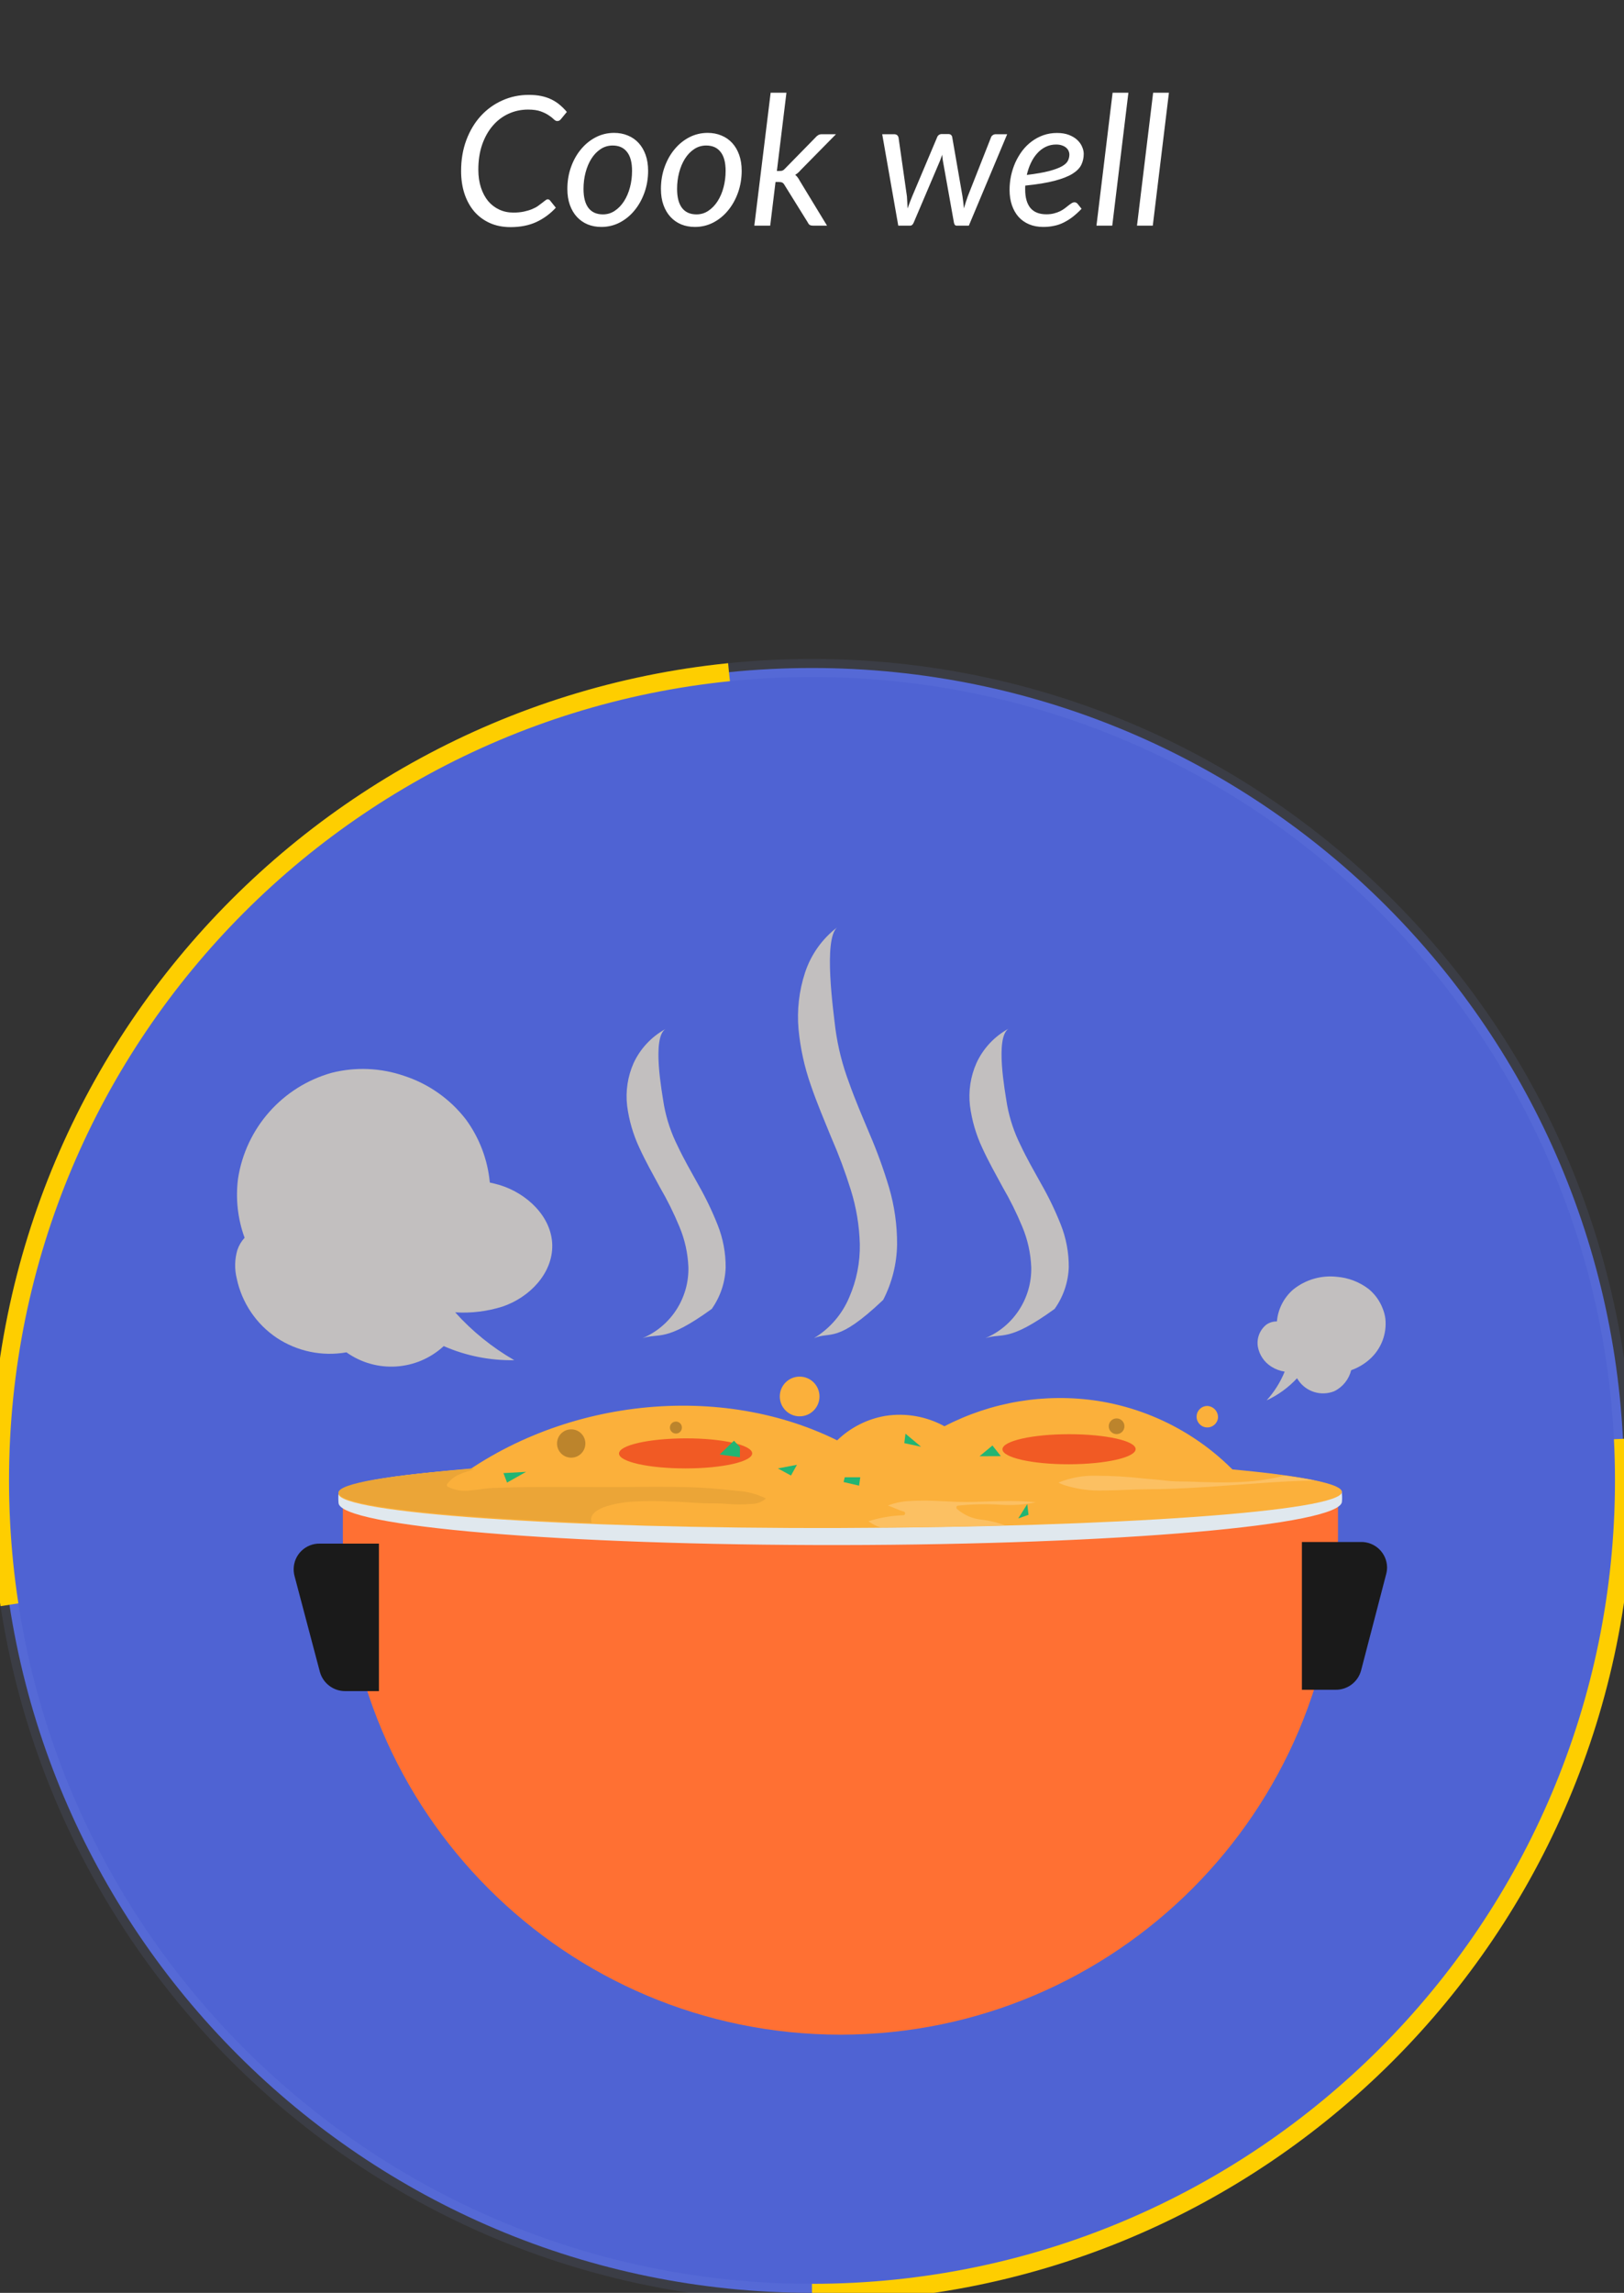 <svg width="180" height="254" viewBox="0 0 180 254" fill="none" xmlns="http://www.w3.org/2000/svg">
<rect x="0" y="0" width="180" height="254" fill="#333333" stroke="none"/>
<g clip-path="url(#clip0)">
<path fill-rule="evenodd" clip-rule="evenodd" d="M90 254C139.706 254 180 213.706 180 164C180 114.294 139.706 74 90 74C40.294 74 0 114.294 0 164C0 213.706 40.294 254 90 254Z" fill="#4F63D3" stroke="#8FA1F5" stroke-opacity="0.097" stroke-width="2"/>
<path d="M49 165.07C61.1 155.07 79.26 152.86 92.79 159.56C94.256 158.139 96.118 157.195 98.13 156.85C100.38 156.498 102.684 156.902 104.68 158C109.906 155.285 115.859 154.301 121.68 155.19C128.341 156.235 134.369 159.735 138.58 165L49 165.07Z" fill="#FBB03B"/>
<path d="M135 157.07C134.93 157.707 134.368 158.174 133.729 158.127C133.09 158.08 132.604 157.535 132.628 156.895C132.652 156.254 133.179 155.748 133.82 155.75C134.152 155.768 134.463 155.917 134.684 156.165C134.905 156.413 135.019 156.738 135 157.07Z" fill="#FBB03B"/>
<path d="M124.63 158C124.63 158.48 124.241 158.87 123.76 158.87C123.28 158.87 122.89 158.48 122.89 158C122.89 157.52 123.28 157.13 123.76 157.13C124.241 157.13 124.63 157.52 124.63 158Z" fill="#BC842C"/>
<path d="M88.63 156.9C89.845 156.9 90.83 155.915 90.83 154.7C90.83 153.485 89.845 152.5 88.63 152.5C87.415 152.5 86.43 153.485 86.43 154.7C86.43 155.915 87.415 156.9 88.63 156.9Z" fill="#FBB03B"/>
<path d="M75.58 158.14C75.583 158.317 75.514 158.487 75.39 158.613C75.266 158.739 75.097 158.81 74.92 158.81C74.554 158.81 74.255 158.516 74.25 158.15C74.25 157.78 74.55 157.48 74.92 157.48C75.284 157.48 75.58 157.775 75.58 158.14Z" fill="#BC842C"/>
<path d="M64.88 159.91C64.88 160.777 64.177 161.48 63.31 161.48C62.443 161.48 61.74 160.777 61.74 159.91C61.74 159.043 62.443 158.34 63.31 158.34C64.177 158.34 64.88 159.043 64.88 159.91Z" fill="#BC842C"/>
<path d="M37.94 165.55L148.3 165.44V170.17C148.328 200.641 123.651 225.367 93.18 225.4C62.728 225.4 38.033 200.732 38 170.28V165.55H37.94Z" fill="#FF7033"/>
<path d="M148 187.19H144.3V170.82H150.83C151.586 170.804 152.317 171.089 152.863 171.612C153.409 172.135 153.724 172.854 153.74 173.61C153.74 173.856 153.71 174.101 153.65 174.34L150.86 185.05C150.514 186.338 149.333 187.222 148 187.19Z" fill="#1A1A1A"/>
<path d="M38.28 187.34H42V171H35.45C34.693 170.984 33.962 171.271 33.417 171.796C32.873 172.322 32.56 173.043 32.55 173.8C32.547 174.046 32.574 174.291 32.63 174.53L35.46 185.23C35.816 186.489 36.972 187.353 38.28 187.34Z" fill="#1A1A1A"/>
<path d="M148.74 166.33C148.74 168.96 123.85 171.12 93.14 171.16C62.43 171.2 37.52 169.1 37.52 166.47C37.49 166.101 37.49 165.729 37.52 165.36C39.17 162.86 63.52 161.68 93.13 161.64C122.35 161.64 146.44 162.71 148.69 165.16C148.762 165.546 148.779 165.94 148.74 166.33Z" fill="#E0E8EE"/>
<path d="M148.73 165.27C148.73 167.41 123.84 169.18 93.13 169.27C62.42 169.36 37.51 167.61 37.51 165.46C37.51 163.31 62.4 161.28 93.11 161.24C123.82 161.2 148.73 163.13 148.73 165.27Z" fill="#FBB03B"/>
<path d="M125.87 160.53C125.87 161.45 122.57 162.2 118.49 162.21C114.41 162.22 111.11 161.47 111.11 160.55C111.11 159.63 114.41 158.88 118.49 158.88C122.57 158.88 125.87 159.61 125.87 160.53Z" fill="#F15A24"/>
<path d="M83.37 161C83.37 161.92 80.07 162.67 75.99 162.67C71.91 162.67 68.61 161.94 68.61 161.02C68.61 160.1 71.91 159.35 75.99 159.34C80.07 159.33 83.36 160.08 83.37 161Z" fill="#F15A24"/>
<path d="M65.52 168.22C65.62 167.55 66.34 167.22 66.9 166.97C68.001 166.601 69.149 166.389 70.31 166.34C71.606 166.265 72.904 166.265 74.2 166.34C75.46 166.34 76.71 166.48 77.97 166.53C78.87 166.53 79.78 166.53 80.68 166.61C81.522 166.68 82.368 166.68 83.21 166.61C83.83 166.625 84.433 166.407 84.9 166C83.913 165.513 82.839 165.227 81.74 165.16C80.49 165.02 79.24 164.9 77.99 164.82C75.43 164.68 72.87 164.69 70.31 164.72C67.75 164.75 65.19 164.72 62.63 164.72C60.07 164.72 57.47 164.72 54.9 164.83C53.96 164.83 53.05 165.04 52.12 165.11C51.268 165.231 50.398 165.088 49.63 164.7C49.532 164.643 49.497 164.52 49.55 164.42C49.855 164.002 50.252 163.66 50.71 163.42C51.065 163.259 51.429 163.119 51.8 163C52.075 162.939 52.338 162.834 52.58 162.69C43.23 163.39 37.51 164.33 37.51 165.36C37.51 166.81 48.81 168.05 65.58 168.7C65.527 168.546 65.507 168.382 65.52 168.22Z" fill="#EBA537"/>
<path d="M131.51 164.12C130.74 164.12 129.98 164.12 129.21 164.02C128.44 163.92 127.59 163.87 126.78 163.79C125.017 163.587 123.244 163.483 121.47 163.48C120.049 163.441 118.635 163.7 117.32 164.24C117.507 164.341 117.7 164.428 117.9 164.5C119.374 164.977 120.922 165.183 122.47 165.11C123.97 165.11 125.47 164.99 126.97 164.98C131.18 164.98 135.36 164.6 139.55 164.31C141.55 164.16 143.64 164.05 145.69 164C144.76 163.82 143.64 163.64 142.34 163.47C140.883 163.846 139.392 164.073 137.89 164.15C135.76 164.28 133.64 164.2 131.51 164.12Z" fill="#FCC062"/>
<path d="M100.07 167.86C98.776 167.908 97.495 168.13 96.26 168.52C96.654 168.82 97.097 169.051 97.57 169.2C102.38 169.2 107.02 169.09 111.4 168.98C110.576 168.665 109.716 168.453 108.84 168.35C107.808 168.259 106.834 167.838 106.06 167.15C105.97 167.05 105.99 166.82 106.15 166.8C107.764 166.622 109.39 166.588 111.01 166.7C112.28 166.777 113.555 166.683 114.8 166.42C113.594 166.297 112.381 166.253 111.17 166.29C109.82 166.29 108.48 166.38 107.17 166.39C106.17 166.39 105.1 166.33 104.07 166.28C102.984 166.22 101.896 166.22 100.81 166.28C99.992 166.32 99.185 166.489 98.42 166.78C99 166.98 99.55 167.28 100.15 167.44C100.266 167.462 100.342 167.574 100.32 167.69C100.298 167.806 100.186 167.882 100.07 167.86Z" fill="#FCC062"/>
<path d="M44.78 119.18C42.202 118.295 39.423 118.177 36.78 118.84C31.303 120.369 27.233 124.968 26.38 130.59C26.099 132.794 26.35 135.033 27.11 137.12C26.752 137.509 26.479 137.969 26.31 138.47C26.007 139.499 25.983 140.589 26.24 141.63C26.808 144.331 28.413 146.701 30.71 148.23C32.979 149.717 35.729 150.282 38.4 149.81C41.704 152.159 46.202 151.871 49.18 149.12C51.643 150.199 54.311 150.731 57 150.68C54.551 149.27 52.34 147.481 50.45 145.38C52.214 145.491 53.983 145.278 55.67 144.75C58.67 143.75 61.27 141.07 61.21 137.93C61.15 134.79 58.42 132.22 55.43 131.29C55.05 131.18 54.67 131.08 54.29 131C54.055 128.468 53.136 126.049 51.63 124C49.884 121.741 47.496 120.061 44.78 119.18Z" fill="#C2BFBF"/>
<path d="M153.27 145C153.409 145.347 153.503 145.71 153.55 146.08C153.73 147.768 153.086 149.439 151.82 150.57C151.22 151.108 150.52 151.522 149.76 151.79C149.51 152.807 148.821 153.661 147.88 154.12C146.419 154.704 144.749 154.182 143.88 152.87L143.76 152.68C142.807 153.709 141.662 154.541 140.39 155.13C141.237 154.195 141.914 153.118 142.39 151.95C141.868 151.868 141.368 151.681 140.92 151.4C140.133 150.91 139.589 150.111 139.42 149.2C139.263 148.275 139.619 147.338 140.35 146.75C140.694 146.505 141.108 146.378 141.53 146.39C141.648 145.014 142.301 143.739 143.35 142.84C144.702 141.757 146.428 141.254 148.15 141.44C149.431 141.539 150.656 142.004 151.68 142.78C152.399 143.365 152.948 144.131 153.27 145Z" fill="#C2BFBF"/>
<path d="M109.22 148.24C112.364 146.909 114.378 143.793 114.3 140.38C114.24 138.832 113.901 137.308 113.3 135.88C112.682 134.386 111.964 132.936 111.15 131.54C110.37 130.1 109.55 128.65 108.87 127.16C108.178 125.686 107.719 124.114 107.51 122.5C107.321 120.884 107.57 119.247 108.23 117.76C108.974 116.145 110.219 114.813 111.78 113.96C110.27 114.96 111.4 120.96 111.63 122.43C111.918 123.98 112.423 125.481 113.13 126.89C113.81 128.34 114.63 129.76 115.43 131.2C116.247 132.631 116.962 134.118 117.57 135.65C118.169 137.154 118.471 138.761 118.46 140.38C118.402 142.041 117.856 143.648 116.89 145C111.71 148.75 111.1 147.63 109.22 148.24Z" fill="#C2BFBF"/>
<path d="M71.22 148.24C74.364 146.909 76.377 143.794 76.3 140.38C76.24 138.832 75.901 137.308 75.3 135.88C74.682 134.386 73.964 132.936 73.15 131.54C72.37 130.1 71.55 128.65 70.87 127.16C70.178 125.686 69.719 124.114 69.51 122.5C69.322 120.884 69.57 119.247 70.23 117.76C70.974 116.164 72.207 114.847 73.75 114C72.24 115 73.37 121 73.6 122.47C73.888 124.02 74.393 125.521 75.1 126.93C75.78 128.38 76.6 129.8 77.4 131.24C78.217 132.671 78.932 134.158 79.54 135.69C80.139 137.194 80.442 138.801 80.43 140.42C80.373 142.064 79.838 143.656 78.89 145C73.71 148.75 73.1 147.63 71.22 148.24Z" fill="#C2BFBF"/>
<path d="M90.22 148.24C91.971 147.183 93.34 145.597 94.13 143.71C94.941 141.851 95.34 139.838 95.3 137.81C95.244 135.773 94.908 133.754 94.3 131.81C93.689 129.849 92.971 127.923 92.15 126.04C91.37 124.13 90.55 122.21 89.87 120.22C89.167 118.223 88.711 116.148 88.51 114.04C88.318 111.913 88.563 109.769 89.23 107.74C89.883 105.754 91.12 104.011 92.78 102.74C91.24 104.1 92.37 112 92.6 114C92.877 116.023 93.38 118.009 94.1 119.92C94.78 121.85 95.6 123.74 96.4 125.65C97.226 127.574 97.94 129.544 98.54 131.55C99.139 133.593 99.439 135.711 99.43 137.84C99.402 139.985 98.874 142.094 97.89 144C92.71 148.92 92.1 147.44 90.22 148.24Z" fill="#C2BFBF"/>
<path d="M108.57 161.32L110 160.13L110.93 161.31L108.57 161.32Z" fill="#22B573"/>
<path d="M102.09 160.27L100.36 158.82L100.23 159.87L102.09 160.27Z" fill="#22B573"/>
<path d="M112.86 168.21L113.86 166.62L114 167.81L112.86 168.21Z" fill="#22B573"/>
<path d="M95.35 163.65H93.63L93.5 164.18L95.22 164.58L95.35 163.65Z" fill="#22B573"/>
<path d="M79.77 161.13L81.35 159.6L82.01 160.31V161.43L79.77 161.13Z" fill="#22B573"/>
<path d="M55.8 163.19L58.31 163.05L56.2 164.24L55.8 163.19Z" fill="#22B573"/>
<path d="M86.22 162.67L87.67 163.46L88.33 162.27L86.22 162.67Z" fill="#22B573"/>
<path fill-rule="evenodd" clip-rule="evenodd" d="M90 254C139.706 254 180 213.706 180 164C180 114.294 139.706 74 90 74C40.294 74 0 114.294 0 164C0 213.706 40.294 254 90 254Z" stroke="#FECE00" stroke-width="2" stroke-dasharray="146"/>
<path d="M56.897 23.55C57.337 23.55 57.727 23.513 58.067 23.44C58.407 23.367 58.707 23.277 58.967 23.17C59.227 23.063 59.447 22.947 59.627 22.82C59.814 22.687 59.974 22.567 60.107 22.46C60.247 22.353 60.364 22.263 60.457 22.19C60.55 22.117 60.634 22.08 60.707 22.08C60.767 22.08 60.817 22.093 60.857 22.12C60.897 22.14 60.93 22.167 60.957 22.2L61.607 23.01C60.98 23.69 60.257 24.22 59.437 24.6C58.624 24.973 57.674 25.16 56.587 25.16C55.727 25.16 54.957 25.007 54.277 24.7C53.604 24.393 53.03 23.967 52.557 23.42C52.09 22.867 51.73 22.21 51.477 21.45C51.23 20.69 51.107 19.853 51.107 18.94C51.107 17.693 51.3 16.553 51.687 15.52C52.074 14.487 52.604 13.6 53.277 12.86C53.957 12.113 54.754 11.537 55.667 11.13C56.58 10.717 57.564 10.51 58.617 10.51C59.124 10.51 59.584 10.553 59.997 10.64C60.41 10.727 60.787 10.853 61.127 11.02C61.467 11.187 61.774 11.387 62.047 11.62C62.327 11.853 62.587 12.113 62.827 12.4L62.187 13.18C62.134 13.247 62.074 13.303 62.007 13.35C61.94 13.39 61.857 13.41 61.757 13.41C61.637 13.41 61.51 13.343 61.377 13.21C61.244 13.077 61.06 12.933 60.827 12.78C60.6 12.62 60.304 12.473 59.937 12.34C59.577 12.207 59.107 12.14 58.527 12.14C57.747 12.14 57.02 12.297 56.347 12.61C55.68 12.917 55.1 13.36 54.607 13.94C54.114 14.513 53.724 15.21 53.437 16.03C53.157 16.85 53.017 17.77 53.017 18.79C53.017 19.53 53.114 20.193 53.307 20.78C53.5 21.367 53.767 21.867 54.107 22.28C54.454 22.687 54.864 23 55.337 23.22C55.81 23.44 56.33 23.55 56.897 23.55ZM66.825 23.75C67.312 23.75 67.752 23.617 68.145 23.35C68.545 23.083 68.885 22.73 69.165 22.29C69.452 21.843 69.672 21.33 69.825 20.75C69.978 20.17 70.055 19.563 70.055 18.93C70.055 17.997 69.868 17.297 69.495 16.83C69.128 16.357 68.598 16.12 67.905 16.12C67.412 16.12 66.965 16.253 66.565 16.52C66.172 16.78 65.835 17.13 65.555 17.57C65.275 18.01 65.058 18.52 64.905 19.1C64.752 19.68 64.675 20.287 64.675 20.92C64.675 21.853 64.858 22.56 65.225 23.04C65.592 23.513 66.125 23.75 66.825 23.75ZM66.655 25.14C66.102 25.14 65.595 25.047 65.135 24.86C64.675 24.667 64.278 24.39 63.945 24.03C63.612 23.67 63.352 23.23 63.165 22.71C62.978 22.19 62.885 21.597 62.885 20.93C62.885 20.077 63.018 19.273 63.285 18.52C63.552 17.767 63.918 17.11 64.385 16.55C64.852 15.983 65.398 15.537 66.025 15.21C66.658 14.883 67.338 14.72 68.065 14.72C68.618 14.72 69.125 14.817 69.585 15.01C70.045 15.197 70.442 15.47 70.775 15.83C71.108 16.19 71.368 16.63 71.555 17.15C71.742 17.67 71.835 18.26 71.835 18.92C71.835 19.767 71.702 20.567 71.435 21.32C71.168 22.073 70.802 22.733 70.335 23.3C69.875 23.867 69.328 24.317 68.695 24.65C68.062 24.977 67.382 25.14 66.655 25.14ZM77.196 23.75C77.683 23.75 78.123 23.617 78.516 23.35C78.916 23.083 79.256 22.73 79.536 22.29C79.823 21.843 80.043 21.33 80.196 20.75C80.349 20.17 80.426 19.563 80.426 18.93C80.426 17.997 80.239 17.297 79.866 16.83C79.499 16.357 78.969 16.12 78.276 16.12C77.783 16.12 77.336 16.253 76.936 16.52C76.543 16.78 76.206 17.13 75.926 17.57C75.646 18.01 75.429 18.52 75.276 19.1C75.123 19.68 75.046 20.287 75.046 20.92C75.046 21.853 75.229 22.56 75.596 23.04C75.963 23.513 76.496 23.75 77.196 23.75ZM77.026 25.14C76.473 25.14 75.966 25.047 75.506 24.86C75.046 24.667 74.649 24.39 74.316 24.03C73.983 23.67 73.723 23.23 73.536 22.71C73.349 22.19 73.256 21.597 73.256 20.93C73.256 20.077 73.389 19.273 73.656 18.52C73.923 17.767 74.289 17.11 74.756 16.55C75.223 15.983 75.769 15.537 76.396 15.21C77.029 14.883 77.709 14.72 78.436 14.72C78.989 14.72 79.496 14.817 79.956 15.01C80.416 15.197 80.813 15.47 81.146 15.83C81.479 16.19 81.739 16.63 81.926 17.15C82.113 17.67 82.206 18.26 82.206 18.92C82.206 19.767 82.073 20.567 81.806 21.32C81.539 22.073 81.173 22.733 80.706 23.3C80.246 23.867 79.699 24.317 79.066 24.65C78.433 24.977 77.753 25.14 77.026 25.14ZM87.167 10.27L86.107 18.94H86.407C86.547 18.94 86.66 18.923 86.747 18.89C86.834 18.85 86.927 18.773 87.027 18.66L90.387 15.23C90.48 15.117 90.58 15.03 90.687 14.97C90.794 14.903 90.924 14.87 91.077 14.87H92.657L88.747 18.84C88.547 19.073 88.344 19.25 88.137 19.37C88.244 19.45 88.334 19.543 88.407 19.65C88.487 19.75 88.56 19.867 88.627 20L91.667 25H90.137C89.99 25 89.867 24.977 89.767 24.93C89.674 24.877 89.597 24.783 89.537 24.65L86.957 20.5C86.877 20.36 86.794 20.27 86.707 20.23C86.62 20.183 86.484 20.16 86.297 20.16H85.957L85.367 25H83.607L85.417 10.27H87.167ZM111.632 14.87L107.382 25H106.032C105.872 25 105.772 24.887 105.732 24.66L104.502 17.79C104.489 17.677 104.475 17.57 104.462 17.47C104.455 17.363 104.445 17.253 104.432 17.14C104.359 17.36 104.279 17.58 104.192 17.8L101.272 24.66C101.179 24.887 101.042 25 100.862 25H99.562L97.782 14.87H99.112C99.245 14.87 99.352 14.903 99.432 14.97C99.512 15.037 99.565 15.127 99.592 15.24L100.522 21.76C100.535 21.993 100.549 22.22 100.562 22.44C100.575 22.66 100.585 22.877 100.592 23.09C100.665 22.877 100.745 22.66 100.832 22.44C100.919 22.22 101.009 21.993 101.102 21.76L103.872 15.2C103.905 15.1 103.969 15.017 104.062 14.95C104.155 14.883 104.259 14.85 104.372 14.85H105.112C105.239 14.85 105.339 14.883 105.412 14.95C105.485 15.017 105.529 15.1 105.542 15.2L106.682 21.76C106.715 21.993 106.745 22.22 106.772 22.44C106.799 22.653 106.822 22.87 106.842 23.09C106.902 22.877 106.965 22.66 107.032 22.44C107.105 22.22 107.182 21.993 107.262 21.76L109.832 15.24C109.865 15.133 109.929 15.047 110.022 14.98C110.122 14.907 110.229 14.87 110.342 14.87H111.632ZM117.058 16.01C116.638 16.01 116.252 16.097 115.898 16.27C115.545 16.443 115.232 16.683 114.958 16.99C114.685 17.29 114.452 17.647 114.258 18.06C114.065 18.467 113.915 18.907 113.808 19.38C114.835 19.253 115.658 19.11 116.278 18.95C116.898 18.783 117.375 18.607 117.708 18.42C118.042 18.227 118.262 18.02 118.368 17.8C118.475 17.58 118.528 17.35 118.528 17.11C118.528 16.99 118.502 16.867 118.448 16.74C118.395 16.607 118.308 16.487 118.188 16.38C118.075 16.273 117.925 16.187 117.738 16.12C117.552 16.047 117.325 16.01 117.058 16.01ZM119.878 23.13C119.538 23.483 119.205 23.787 118.878 24.04C118.552 24.287 118.218 24.493 117.878 24.66C117.545 24.827 117.192 24.947 116.818 25.02C116.452 25.1 116.055 25.14 115.628 25.14C115.048 25.14 114.528 25.043 114.068 24.85C113.608 24.657 113.218 24.383 112.898 24.03C112.578 23.67 112.332 23.237 112.158 22.73C111.985 22.223 111.898 21.657 111.898 21.03C111.898 20.51 111.952 19.993 112.058 19.48C112.172 18.96 112.332 18.467 112.538 18C112.752 17.533 113.008 17.1 113.308 16.7C113.615 16.3 113.962 15.957 114.348 15.67C114.742 15.377 115.172 15.147 115.638 14.98C116.112 14.813 116.618 14.73 117.158 14.73C117.672 14.73 118.115 14.803 118.488 14.95C118.862 15.097 119.168 15.283 119.408 15.51C119.648 15.737 119.825 15.987 119.938 16.26C120.058 16.533 120.118 16.793 120.118 17.04C120.118 17.48 120.028 17.887 119.848 18.26C119.668 18.627 119.338 18.96 118.858 19.26C118.378 19.553 117.718 19.81 116.878 20.03C116.038 20.25 114.958 20.427 113.638 20.56C113.638 20.633 113.635 20.707 113.628 20.78C113.628 20.847 113.628 20.917 113.628 20.99C113.628 21.883 113.822 22.567 114.208 23.04C114.602 23.507 115.192 23.74 115.978 23.74C116.298 23.74 116.582 23.707 116.828 23.64C117.082 23.573 117.305 23.493 117.498 23.4C117.698 23.3 117.872 23.193 118.018 23.08C118.172 22.96 118.308 22.853 118.428 22.76C118.555 22.66 118.672 22.577 118.778 22.51C118.885 22.443 118.992 22.41 119.098 22.41C119.225 22.41 119.338 22.467 119.438 22.58L119.878 23.13ZM121.529 25L123.319 10.27H125.069L123.279 25H121.529ZM126.021 25L127.811 10.27H129.561L127.771 25H126.021Z" fill="white"/>
</g>
<defs>
<clipPath id="clip0">
<path d="M0 0H180V254H0V0Z" fill="white"/>
</clipPath>
</defs>
</svg>
